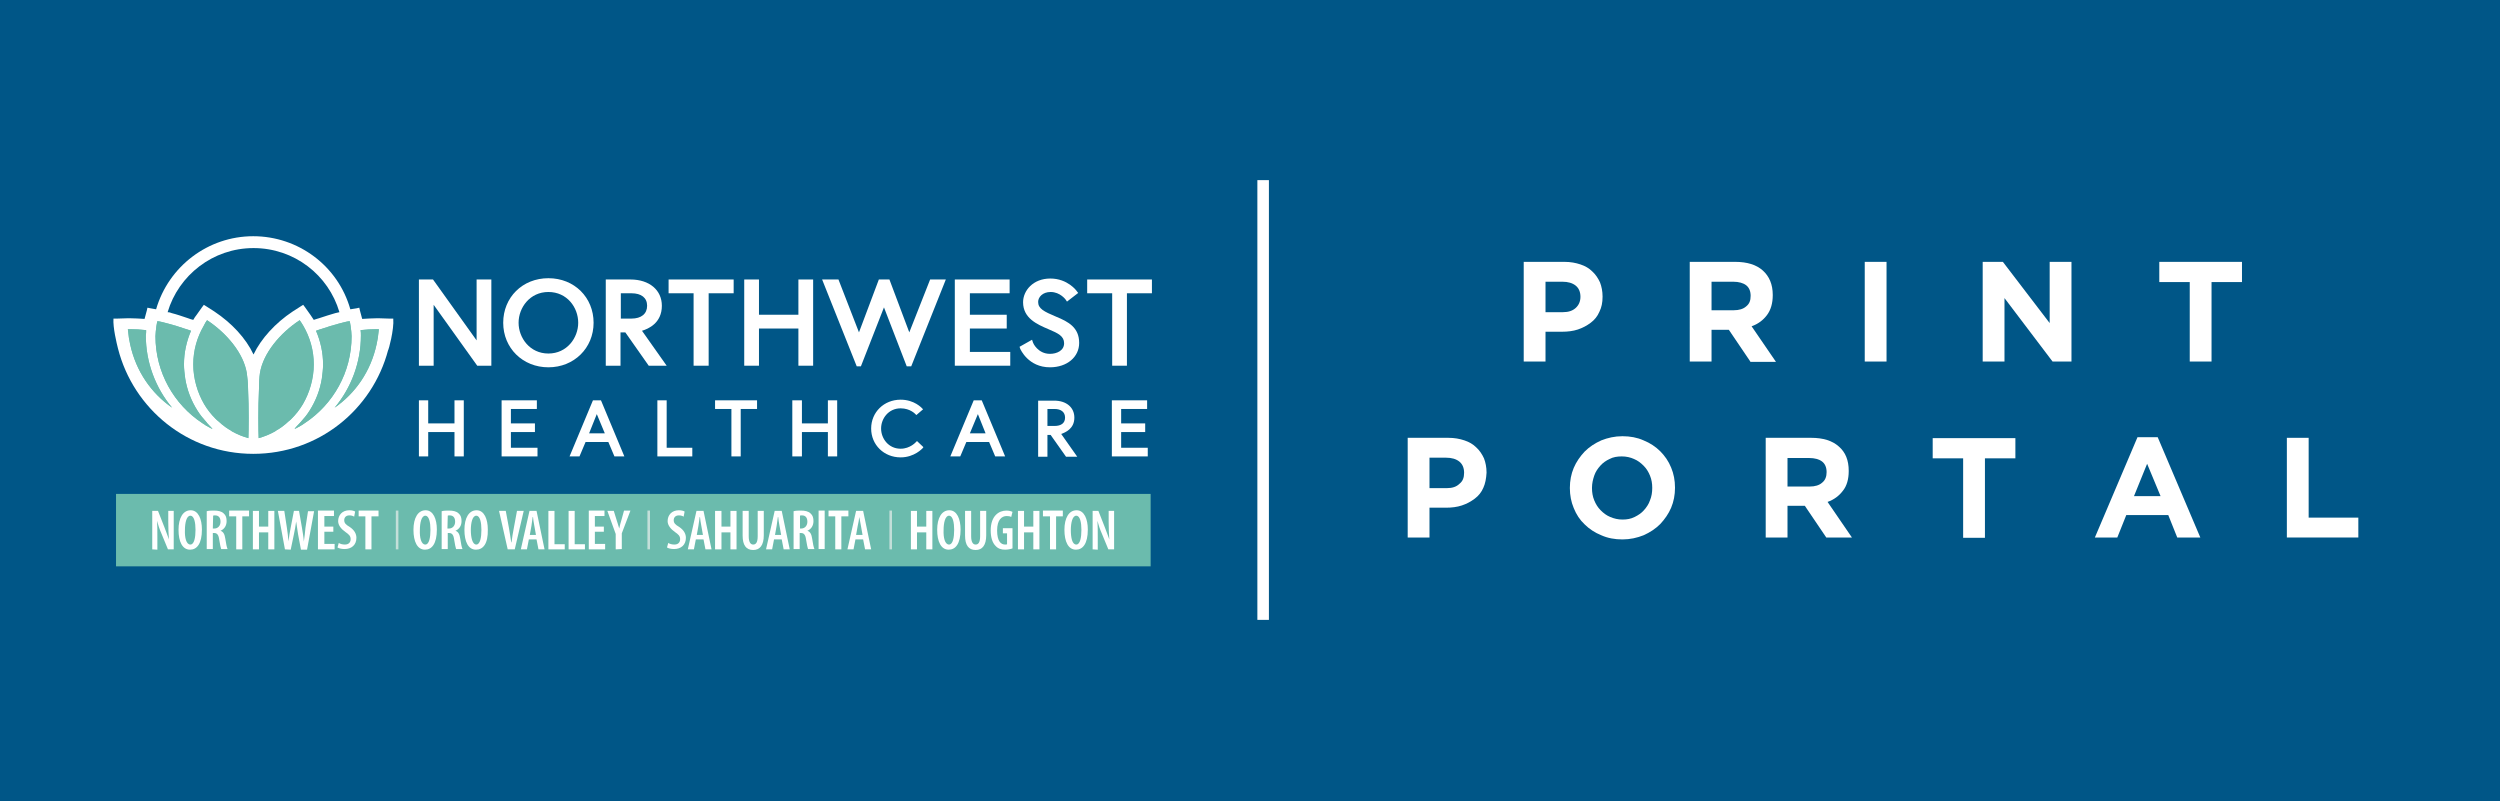 <?xml version="1.0" encoding="utf-8"?>
<!-- Generator: Adobe Illustrator 26.2.1, SVG Export Plug-In . SVG Version: 6.00 Build 0)  -->
<svg version="1.1" id="a" xmlns="http://www.w3.org/2000/svg" xmlns:xlink="http://www.w3.org/1999/xlink" x="0px" y="0px"
	 viewBox="0 0 780 250" style="enable-background:new 0 0 780 250;" xml:space="preserve">
<style type="text/css">
	.st0{fill:#005687;}
	.st1{fill:#FFFFFF;}
	.st2{fill:#6DC4BC;}
	.st3{fill:#6BBBAD;}
	.st4{fill:#C3DFD9;}
</style>
<g>
	<rect class="st0" width="780" height="250"/>
	<g>
		<rect x="392.8" y="56.7" class="st1" width="2.6" height="136.2"/>
		<path class="st1" d="M394.9,57.2v135.2h-1.6V57.2H394.9 M395.9,56.2h-3.6v137.2h3.6V56.2L395.9,56.2z"/>
	</g>
	<g>
		<g>
			<path class="st1" d="M499,97.3c-0.6,1.4-1.5,2.5-2.7,3.4s-2.5,1.6-4,2.1c-1.5,0.5-3.2,0.7-4.9,0.7h-5.2v9.3h-6.8V81.7h12.7
				c1.9,0,3.5,0.3,5,0.8s2.7,1.2,3.7,2.2c1,0.9,1.8,2.1,2.4,3.4c0.5,1.3,0.8,2.8,0.8,4.4v0.1C500,94.4,499.7,95.9,499,97.3L499,97.3
				L499,97.3z M493.1,92.6c0-1.5-0.5-2.7-1.5-3.5s-2.4-1.2-4.1-1.2h-5.3v9.5h5.4c1.7,0,3-0.4,4-1.3S493.1,94,493.1,92.6L493.1,92.6
				L493.1,92.6L493.1,92.6z"/>
			<path class="st1" d="M546.1,112.8l-6.7-9.9h-5.4v9.9h-6.8V81.7h14.2c3.7,0,6.6,0.9,8.6,2.7s3.1,4.3,3.1,7.6v0.1
				c0,2.5-0.6,4.6-1.8,6.2c-1.2,1.6-2.8,2.8-4.8,3.5l7.6,11.1H546.1L546.1,112.8z M546.2,92.3c0-1.5-0.5-2.6-1.4-3.3s-2.3-1.1-4-1.1
				h-6.8v8.9h6.9c1.7,0,3-0.4,3.9-1.2C545.8,94.8,546.2,93.8,546.2,92.3L546.2,92.3L546.2,92.3z"/>
			<path class="st1" d="M581.8,112.8V81.7h6.8v31.1L581.8,112.8L581.8,112.8z"/>
			<path class="st1" d="M640.4,112.8l-15-19.8v19.8h-6.8V81.7h6.3l14.6,19.1V81.7h6.8v31.1L640.4,112.8L640.4,112.8z"/>
			<path class="st1" d="M690,88v24.8h-6.8V88h-9.5v-6.3h25.8V88L690,88L690,88z"/>
		</g>
		<g>
			<path class="st1" d="M462.8,152.2c-0.6,1.4-1.5,2.5-2.7,3.4s-2.5,1.6-4,2.1c-1.5,0.5-3.2,0.7-4.9,0.7H446v9.3h-6.8v-31.1h12.7
				c1.9,0,3.5,0.3,5,0.8s2.7,1.2,3.7,2.2c1,0.9,1.8,2.1,2.4,3.4c0.5,1.3,0.8,2.8,0.8,4.4v0.1C463.7,149.3,463.4,150.9,462.8,152.2
				L462.8,152.2L462.8,152.2z M456.8,147.5c0-1.5-0.5-2.7-1.5-3.5c-1-0.8-2.4-1.2-4.1-1.2H446v9.5h5.4c1.7,0,3-0.4,4-1.4
				C456.4,150.1,456.8,149,456.8,147.5L456.8,147.5L456.8,147.5L456.8,147.5z"/>
			<path class="st1" d="M521.4,158.4c-0.8,1.9-2,3.6-3.4,5.1c-1.5,1.5-3.2,2.6-5.2,3.5c-2,0.8-4.2,1.3-6.6,1.3s-4.6-0.4-6.6-1.3
				c-2-0.8-3.8-2-5.2-3.4c-1.5-1.4-2.6-3.1-3.4-5.1c-0.8-1.9-1.2-4-1.2-6.2v-0.1c0-2.2,0.4-4.3,1.2-6.2c0.8-1.9,2-3.6,3.4-5.1
				c1.5-1.5,3.2-2.6,5.2-3.5c2-0.8,4.2-1.3,6.6-1.3s4.6,0.4,6.6,1.3c2,0.8,3.8,2,5.2,3.4s2.6,3.1,3.4,5.1c0.8,1.9,1.2,4,1.2,6.2v0.1
				C522.6,154.4,522.2,156.5,521.4,158.4L521.4,158.4L521.4,158.4z M515.5,152.2c0-1.3-0.2-2.6-0.7-3.8c-0.5-1.2-1.1-2.2-2-3.1
				s-1.8-1.6-3-2.1c-1.1-0.5-2.4-0.8-3.8-0.8s-2.7,0.2-3.8,0.8c-1.1,0.5-2.1,1.2-2.9,2.1s-1.5,1.9-1.9,3.1s-0.7,2.4-0.7,3.8v0.1
				c0,1.3,0.2,2.6,0.7,3.8c0.5,1.2,1.1,2.2,2,3.1s1.8,1.6,3,2.1s2.4,0.8,3.8,0.8s2.6-0.2,3.8-0.8s2.1-1.2,2.9-2.1s1.5-1.9,1.9-3.1
				C515.3,154.9,515.5,153.6,515.5,152.2L515.5,152.2L515.5,152.2L515.5,152.2z"/>
			<path class="st1" d="M569.8,167.7l-6.7-9.9h-5.4v9.9h-6.8v-31.1h14.2c3.7,0,6.6,0.9,8.6,2.7c2.1,1.8,3.1,4.3,3.1,7.6v0.1
				c0,2.5-0.6,4.6-1.8,6.1c-1.2,1.6-2.8,2.8-4.8,3.5l7.6,11.1L569.8,167.7L569.8,167.7z M569.9,147.3c0-1.5-0.5-2.6-1.4-3.3
				s-2.3-1.1-4-1.1h-6.8v8.9h6.9c1.7,0,3-0.4,3.9-1.2C569.5,149.8,569.9,148.7,569.9,147.3L569.9,147.3z"/>
			<path class="st1" d="M619.3,143v24.8h-6.8V143H603v-6.3h25.8v6.3H619.3L619.3,143z"/>
			<path class="st1" d="M679.3,167.7l-2.8-7h-13.1l-2.8,7h-7l13.3-31.3h6.3l13.3,31.3H679.3L679.3,167.7z M669.9,144.7l-4.1,10.1
				h8.3L669.9,144.7z"/>
			<path class="st1" d="M713.5,167.7v-31.1h6.8v24.9h15.5v6.2H713.5z"/>
		</g>
	</g>
	<g>
		<path class="st0" d="M79.1,141.6c-19.2,0-35.5-12.4-41.3-29.7c4,19.5,21,34.2,41.3,34.2s37.4-14.8,41.3-34.4
			C114.7,129.1,98.3,141.6,79.1,141.6"/>
		<path class="st1" d="M122.7,99.4h-0.4l0,0l-0.9,0l-3.1-0.1c-0.2,0-0.5,0-0.8,0c-1.2,0-2.7,0.1-4.5,0.2l-0.7-2.6l-0.2-0.9l-0.9,0.2
			l-1.9,0.3c-3.8-13.5-16.2-22.8-30.3-22.8s-26.4,9.4-30.3,22.8L47,96.2L46,96l-0.2,0.9l-0.7,2.6c-1.7-0.1-3.2-0.2-4.5-0.2
			c-0.2,0-0.5,0-0.8,0l-3.2,0.1l-1,0c-0.1,0-0.2,0-0.2,0c-0.2,2.8,1,7.7,1.4,9.3c4.8,18.9,21.8,32.9,42.2,32.9s37.2-13.8,42.1-32.4
			v0.1C121.2,109.3,123,102.9,122.7,99.4"/>
		<path class="st2" d="M64.4,131.7c-1-1.1-2-2.3-2.8-3.6c-1.9-3-3.2-6.3-3.8-9.9c-0.2-1.5-0.4-3-0.4-4.5c0-3.7,0.8-7.2,2.2-10.5
			c-0.6-0.2-1.3-0.5-2.1-0.7c-1.5-0.5-3.3-1.1-4.9-1.5c-1.2-0.3-2.5-0.7-3.5-0.8c0,0,0,0.1-0.1,0.4c-0.1,0.5-0.3,1.6-0.4,2.8
			c0,0.5-0.1,1-0.1,1.5c0,11.3,5.8,21.3,14.6,27.1c0.7,0.5,1.5,1,2.3,1.4c0.2,0.1,0.7,0.4,0.9,0.4C65.7,133.1,64.8,132.3,64.4,131.7
			"/>
		<path class="st2" d="M45.6,103c-1.7-0.2-3.5-0.3-5-0.3c-0.2,0-0.5,0-0.7,0c0,0,0,0.3,0.1,0.9c0.1,1.2,0.3,2.5,0.6,3.8
			c1.8,8.4,6.6,15.3,13.1,19.8c-5.2-6.2-8.2-14.2-8.2-22.5C45.6,104.1,45.6,103.5,45.6,103"/>
		<path class="st2" d="M77,116.4c-1-6.2-6.3-12.5-12.4-16.5c-0.4,0.5-0.7,1.1-1,1.7c-2.1,3.6-3.3,7.7-3.3,12.1s1.3,8.8,3.4,12.4
			c1,1.7,2.2,3.2,3.6,4.6c0.2,0.2,0.5,0.5,0.8,0.7c0.7,0.7,1.5,1.3,2.3,1.9c0,0,0,0,0,0c0.3,0.2,0.6,0.4,0.9,0.6
			c0.4,0.2,0.7,0.4,1.1,0.7c1.6,0.9,3.3,1.6,5.1,2.1c0.1-2.4,0.2-9.3-0.1-15.2C77.4,119.5,77.2,117.8,77,116.4"/>
		<path class="st2" d="M93.8,131.7c1-1.1,2-2.3,2.8-3.6c1.9-3,3.2-6.3,3.8-9.9c0.2-1.5,0.4-3,0.4-4.5c0-3.7-0.8-7.2-2.2-10.5
			c0.6-0.2,1.3-0.5,2.1-0.7c1.5-0.5,3.3-1.1,4.9-1.5c1.2-0.3,2.5-0.7,3.5-0.8c0,0,0,0.1,0.1,0.4c0.1,0.5,0.3,1.6,0.4,2.8
			c0,0.5,0.1,1,0.1,1.5c0,11.3-5.8,21.3-14.6,27.1c-0.7,0.5-1.5,1-2.3,1.4c-0.2,0.1-0.7,0.4-0.9,0.4
			C92.4,133.1,93.3,132.3,93.8,131.7"/>
		<path class="st2" d="M112.5,103c1.7-0.2,3.5-0.3,5-0.3c0.2,0,0.4,0,0.7,0c0,0,0,0.3-0.1,0.9c-0.1,1.2-0.3,2.5-0.6,3.8
			c-1.8,8.4-6.6,15.3-13.1,19.8c5.2-6.2,8.2-14.2,8.2-22.5C112.6,104.1,112.6,103.5,112.5,103"/>
		<path class="st2" d="M81.1,116.4c1-6.2,6.3-12.5,12.4-16.5c0.4,0.5,0.7,1.1,1.1,1.7c2.1,3.6,3.3,7.7,3.3,12.1s-1.3,8.8-3.4,12.4
			c-1,1.7-2.2,3.2-3.6,4.6c-0.2,0.2-0.5,0.5-0.8,0.7c-0.7,0.7-1.5,1.3-2.3,1.9c0,0,0,0,0,0c-0.3,0.2-0.6,0.4-0.9,0.6
			c-0.4,0.2-0.7,0.4-1.1,0.7c-1.6,0.9-3.3,1.6-5.1,2.1c-0.1-2.4-0.2-9.3,0.1-15.2C80.8,119.5,80.9,117.8,81.1,116.4"/>
		<path class="st3" d="M64.4,131.7c-1-1.1-2-2.3-2.8-3.6c-1.9-3-3.2-6.3-3.8-9.9c-0.2-1.5-0.4-3-0.4-4.5c0-3.7,0.8-7.2,2.2-10.5
			c-0.6-0.2-1.3-0.5-2.1-0.7c-1.5-0.5-3.3-1.1-4.9-1.5c-1.2-0.3-2.5-0.7-3.5-0.8c0,0,0,0.1-0.1,0.4c-0.1,0.5-0.3,1.6-0.4,2.8
			c0,0.5-0.1,1-0.1,1.5c0,11.3,5.8,21.3,14.6,27.1c0.7,0.5,1.5,1,2.3,1.4c0.2,0.1,0.7,0.4,0.9,0.4C65.7,133.1,64.8,132.3,64.4,131.7
			"/>
		<path class="st3" d="M45.6,103c-1.7-0.2-3.5-0.3-5-0.3c-0.2,0-0.5,0-0.7,0c0,0,0,0.3,0.1,0.9c0.1,1.2,0.3,2.5,0.6,3.8
			c1.8,8.4,6.6,15.3,13.1,19.8c-5.2-6.2-8.2-14.2-8.2-22.5C45.6,104.1,45.6,103.5,45.6,103"/>
		<path class="st3" d="M77,116.4c-1-6.2-6.3-12.5-12.4-16.5c-0.4,0.5-0.7,1.1-1,1.7c-2.1,3.6-3.3,7.7-3.3,12.1s1.3,8.8,3.4,12.4
			c1,1.7,2.2,3.2,3.6,4.6c0.2,0.2,0.5,0.5,0.8,0.7c0.7,0.7,1.5,1.3,2.3,1.9c0,0,0,0,0,0c0.3,0.2,0.6,0.4,0.9,0.6
			c0.4,0.2,0.7,0.4,1.1,0.7c1.6,0.9,3.3,1.6,5.1,2.1c0.1-2.4,0.2-9.3-0.1-15.2C77.4,119.5,77.2,117.8,77,116.4"/>
		<path class="st3" d="M93.8,131.7c1-1.1,2-2.3,2.8-3.6c1.9-3,3.2-6.3,3.8-9.9c0.2-1.5,0.4-3,0.4-4.5c0-3.7-0.8-7.2-2.2-10.5
			c0.6-0.2,1.3-0.5,2.1-0.7c1.5-0.5,3.3-1.1,4.9-1.5c1.2-0.3,2.5-0.7,3.5-0.8c0,0,0,0.1,0.1,0.4c0.1,0.5,0.3,1.6,0.4,2.8
			c0,0.5,0.1,1,0.1,1.5c0,11.3-5.8,21.3-14.6,27.1c-0.7,0.5-1.5,1-2.3,1.4c-0.2,0.1-0.7,0.4-0.9,0.4
			C92.4,133.1,93.3,132.3,93.8,131.7"/>
		<path class="st3" d="M112.5,103c1.7-0.2,3.5-0.3,5-0.3c0.2,0,0.4,0,0.7,0c0,0,0,0.3-0.1,0.9c-0.1,1.2-0.3,2.5-0.6,3.8
			c-1.8,8.4-6.6,15.3-13.1,19.8c5.2-6.2,8.2-14.2,8.2-22.5C112.6,104.1,112.6,103.5,112.5,103"/>
		<path class="st3" d="M81.1,116.4c1-6.2,6.3-12.5,12.4-16.5c0.4,0.5,0.7,1.1,1.1,1.7c2.1,3.6,3.3,7.7,3.3,12.1s-1.3,8.8-3.4,12.4
			c-1,1.7-2.2,3.2-3.6,4.6c-0.2,0.2-0.5,0.5-0.8,0.7c-0.7,0.7-1.5,1.3-2.3,1.9c0,0,0,0,0,0c-0.3,0.2-0.6,0.4-0.9,0.6
			c-0.4,0.2-0.7,0.4-1.1,0.7c-1.6,0.9-3.3,1.6-5.1,2.1c-0.1-2.4-0.2-9.3,0.1-15.2C80.8,119.5,80.9,117.8,81.1,116.4"/>
		<path class="st0" d="M53.6,97.7c1.6,0.4,3.3,1,5.1,1.6c0.5,0.2,1.1,0.4,1.6,0.5c0.3-0.6,0.7-1.1,1-1.5l1.7-2.4l0.6-0.8l0.8,0.5
			l2.5,1.6c5.4,3.6,9.8,8.3,12.2,13.4c2.4-5,6.8-9.8,12.2-13.4l2.5-1.6l0.8-0.5l0.6,0.8l1.7,2.4c0.3,0.5,0.7,1,1,1.5
			c0.5-0.2,1-0.3,1.6-0.5c1.9-0.6,3.6-1.2,5.1-1.6c0.5-0.1,0.9-0.2,1.3-0.3c-3.4-11.6-14.1-20-26.8-20s-23.4,8.5-26.8,20
			C52.7,97.4,53.2,97.5,53.6,97.7"/>
		<polygon class="st1" points="148.7,106.2 135.1,87.2 130.7,87.2 130.7,114.1 135.3,114.1 135.3,95.1 148.9,114.1 153.3,114.1 
			153.3,87.2 148.7,87.2 		"/>
		<path class="st1" d="M171.1,86.8c-8.1,0-14.1,6-14.1,13.9s6.1,13.9,14.1,13.9s14.1-6,14.1-13.9S179.2,86.8,171.1,86.8
			 M180.4,100.7c0,4.7-3.5,9.6-9.3,9.6s-9.3-4.9-9.3-9.6s3.5-9.6,9.3-9.6S180.4,95.9,180.4,100.7"/>
		<path class="st1" d="M206.5,95.4c0-4.9-3.9-8.2-9.8-8.2H189v26.9h4.6v-10.4h1.5l7.3,10.4h5.6l-7.7-10.9
			C202.3,102.6,206.5,100.8,206.5,95.4 M201.9,95.4c0,2.5-1.8,4-4.9,4h-3.3v-7.9h3.3C200.1,91.5,201.9,92.9,201.9,95.4"/>
		<polygon class="st1" points="208.6,91.5 216.4,91.5 216.4,114.1 221.1,114.1 221.1,91.5 228.9,91.5 228.9,87.2 208.6,87.2 		"/>
		<polygon class="st1" points="249.1,98.2 236.8,98.2 236.8,87.2 232.2,87.2 232.2,114.1 236.8,114.1 236.8,102.5 249.1,102.5 
			249.1,114.1 253.7,114.1 253.7,87.2 249.1,87.2 		"/>
		<polygon class="st1" points="302.6,102.5 314.1,102.5 314.1,98.2 302.6,98.2 302.6,91.5 315,91.5 315,87.2 297.9,87.2 
			297.9,114.1 315.2,114.1 315.2,109.8 302.6,109.8 		"/>
		<path class="st1" d="M329.5,98.8c-3.8-1.6-5.6-2.5-5.6-4.6c0-1.5,1.4-3.1,3.9-3.1c3,0,4.7,2.4,4.7,2.4l0.4,0.6l3.5-2.7l-0.4-0.5
			c-0.1-0.2-2.9-4-8.3-4s-8.5,3.8-8.5,7.4c0,5,4.4,6.9,7.9,8.4c3.1,1.3,4.9,2.2,4.9,4.4c0,2.3-2.3,3.3-4.4,3.3
			c-3.8,0-5.3-3.4-5.3-3.5L322,106l-3.9,2.2l0.2,0.6c0.1,0.2,2.5,5.8,9.3,5.8c5.3,0,9.1-3.2,9.1-7.6
			C336.7,102.2,333.4,100.4,329.5,98.8"/>
		<polygon class="st1" points="339.2,87.2 339.2,91.5 347,91.5 347,114.1 351.6,114.1 351.6,91.5 359.4,91.5 359.4,87.2 		"/>
		<polygon class="st1" points="268.6,114.3 275.8,95.9 282.9,114.3 284.3,114.3 295.1,87.2 290.2,87.2 283.7,103.7 277.5,87.2 
			274.2,87.2 268,103.7 261.6,87.2 256.5,87.2 267.3,114.3 		"/>
		<polygon class="st1" points="141.8,132.1 133.6,132.1 133.6,124.9 130.7,124.9 130.7,142.4 133.6,142.4 133.6,134.8 141.8,134.8 
			141.8,142.4 144.7,142.4 144.7,124.9 141.8,124.9 		"/>
		<polygon class="st1" points="159.4,134.8 166.9,134.8 166.9,132.1 159.4,132.1 159.4,127.6 167.5,127.6 167.5,124.9 156.5,124.9 
			156.5,142.4 167.7,142.4 167.7,139.7 159.4,139.7 		"/>
		<path class="st1" d="M185,124.9l-7.3,17.5h3.1l1.9-4.5h7.1l1.9,4.5h3.1l-7.3-17.5H185L185,124.9z M188.7,135.2h-4.9l2.4-6
			L188.7,135.2L188.7,135.2z"/>
		<polygon class="st1" points="208,124.9 205.1,124.9 205.1,142.4 216,142.4 216,139.7 208,139.7 		"/>
		<polygon class="st1" points="223.1,127.6 228.2,127.6 228.2,142.4 231.1,142.4 231.1,127.6 236.2,127.6 236.2,124.9 223.1,124.9 
					"/>
		<polygon class="st1" points="258.3,132.1 250.2,132.1 250.2,124.9 247.2,124.9 247.2,142.4 250.2,142.4 250.2,134.8 258.3,134.8 
			258.3,142.4 261.2,142.4 261.2,124.9 258.3,124.9 		"/>
		<path class="st1" d="M285.8,137.9c0,0-1.8,2.1-4.8,2.1c-3.8,0-6.1-3.2-6.1-6.3s2.3-6.3,6.1-6.3c3,0,4.6,1.8,4.6,1.8l0.3,0.3
			l2.1-1.8l-0.3-0.3c-0.1-0.1-2.4-2.7-6.7-2.7c-5.2,0-9.2,3.9-9.2,9s4,9,9.2,9c4.3,0,6.8-2.8,6.9-2.9l0.2-0.3l-2-1.9L285.8,137.9
			L285.8,137.9z"/>
		<path class="st1" d="M303.8,124.9l-7.3,17.5h3.1l1.9-4.5h7.1l1.9,4.5h3.1l-7.3-17.5H303.8z M307.5,135.2h-4.9l2.5-6L307.5,135.2
			L307.5,135.2z"/>
		<path class="st1" d="M335.2,130.3c0-3.2-2.5-5.3-6.3-5.3h-5v17.5h2.9v-6.8h1l4.8,6.8h3.5l-5-7.1
			C332.4,134.9,335.2,133.8,335.2,130.3 M332.3,130.3c0,1.7-1.2,2.6-3.3,2.6h-2.2v-5.3h2.2C331.1,127.6,332.3,128.6,332.3,130.3"/>
		<polygon class="st1" points="349.8,139.7 349.8,134.8 357.3,134.8 357.3,132.1 349.8,132.1 349.8,127.6 357.9,127.6 357.9,124.9 
			346.9,124.9 346.9,142.4 358.1,142.4 358.1,139.7 		"/>
		<rect x="36.2" y="154.1" class="st3" width="322.8" height="22.6"/>
		<path class="st1" d="M47.5,171.4v-12h1.8l2,5.1c0.4,1.1,1,2.6,1.4,3.8h0c-0.1-1.5-0.2-3.4-0.2-5.5v-3.4h1.7v12h-1.8l-2.1-5.1
			c-0.5-1.1-1-2.6-1.3-3.8h0c0.1,1.4,0.1,3.1,0.1,5.6v3.4L47.5,171.4L47.5,171.4z"/>
		<path class="st1" d="M59.3,171.5c-2.4,0-3.6-2.5-3.6-6.2s1.4-6.1,3.8-6.1s3.5,2.8,3.5,6C63,169.7,61.4,171.5,59.3,171.5
			L59.3,171.5L59.3,171.5z M59.4,169.9c1.2,0,1.6-2.2,1.6-4.6c0-2.2-0.4-4.4-1.6-4.4s-1.7,2.2-1.7,4.5
			C57.6,167.7,58.1,169.9,59.4,169.9L59.4,169.9L59.4,169.9z"/>
		<path class="st1" d="M64.5,159.5c0.7-0.2,1.5-0.2,2.3-0.2c1.2,0,2.3,0.2,3,0.9c0.7,0.6,0.9,1.4,0.9,2.4c0,1.4-0.7,2.5-1.9,3v0
			c0.9,0.3,1.3,1.1,1.5,2.5c0.2,1.5,0.5,2.8,0.7,3.2h-2c-0.1-0.3-0.4-1.5-0.6-2.9c-0.2-1.6-0.7-2.1-1.6-2.1h-0.4v5h-1.9L64.5,159.5
			L64.5,159.5z M66.4,164.9h0.5c1.1,0,1.9-0.9,1.9-2.1s-0.5-2-1.7-2c-0.2,0-0.5,0-0.6,0.1L66.4,164.9L66.4,164.9z"/>
		<polygon class="st1" points="73.7,161.1 71.5,161.1 71.5,159.3 77.7,159.3 77.7,161.1 75.6,161.1 75.6,171.4 73.7,171.4 		"/>
		<polygon class="st1" points="80.8,159.4 80.8,164.3 83.7,164.3 83.7,159.4 85.6,159.4 85.6,171.4 83.7,171.4 83.7,166.1 
			80.8,166.1 80.8,171.4 78.9,171.4 78.9,159.4 		"/>
		<path class="st1" d="M88.9,171.4l-2.2-12h2l0.8,5.2c0.2,1.4,0.4,2.8,0.5,4.3H90c0.2-1.5,0.4-2.8,0.7-4.3l1-5.2h1.6l0.9,5.2
			c0.2,1.4,0.5,2.7,0.6,4.4h0c0.2-1.6,0.4-2.9,0.5-4.3l0.8-5.2h1.9l-2.2,12h-1.9l-0.9-4.8c-0.2-1.2-0.4-2.6-0.6-4h0
			c-0.2,1.4-0.4,2.7-0.7,4l-1,4.8L88.9,171.4L88.9,171.4z"/>
		<polygon class="st1" points="104,165.9 101.2,165.9 101.2,169.7 104.4,169.7 104.4,171.4 99.2,171.4 99.2,159.3 104.2,159.3 
			104.2,161 101.2,161 101.2,164.3 104,164.3 		"/>
		<path class="st1" d="M105.7,169.4c0.4,0.3,1.2,0.5,1.9,0.5c1.2,0,1.8-0.7,1.8-1.7s-0.6-1.5-1.6-2.2c-1.3-0.9-2.3-2.1-2.3-3.4
			c0-1.9,1.3-3.4,3.5-3.4c0.8,0,1.5,0.2,1.8,0.4l-0.3,1.6c-0.3-0.2-0.8-0.4-1.5-0.4c-1.1,0-1.6,0.7-1.6,1.5c0,0.9,0.5,1.4,1.7,2.1
			c1.5,1,2.1,2.2,2.1,3.4c0,2.2-1.5,3.5-3.7,3.5c-0.9,0-1.8-0.2-2.2-0.5L105.7,169.4L105.7,169.4z"/>
		<polygon class="st1" points="114,161.1 111.9,161.1 111.9,159.3 118.1,159.3 118.1,161.1 115.9,161.1 115.9,171.4 114,171.4 		"/>
		<rect x="123.5" y="159.3" class="st4" width="0.8" height="12.1"/>
		<path class="st1" d="M132.6,171.5c-2.4,0-3.6-2.5-3.6-6.2s1.4-6.1,3.8-6.1s3.5,2.8,3.5,6C136.3,169.7,134.7,171.5,132.6,171.5
			L132.6,171.5L132.6,171.5z M132.7,169.9c1.2,0,1.6-2.2,1.6-4.6c0-2.2-0.4-4.4-1.6-4.4s-1.7,2.2-1.7,4.5
			C130.9,167.7,131.4,169.9,132.7,169.9L132.7,169.9L132.7,169.9z"/>
		<path class="st1" d="M137.8,159.5c0.7-0.2,1.5-0.2,2.3-0.2c1.2,0,2.3,0.2,3,0.9c0.7,0.6,0.9,1.4,0.9,2.4c0,1.4-0.7,2.5-1.9,3v0
			c0.9,0.3,1.3,1.1,1.5,2.5c0.2,1.5,0.5,2.8,0.7,3.2h-2c-0.1-0.3-0.4-1.5-0.6-2.9c-0.2-1.6-0.7-2.1-1.6-2.1h-0.4v5h-1.9L137.8,159.5
			L137.8,159.5z M139.6,164.9h0.5c1.1,0,1.9-0.9,1.9-2.1s-0.5-2-1.7-2c-0.2,0-0.5,0-0.6,0.1L139.6,164.9L139.6,164.9z"/>
		<path class="st1" d="M148.5,171.5c-2.4,0-3.6-2.5-3.6-6.2s1.4-6.1,3.8-6.1s3.5,2.8,3.5,6C152.3,169.7,150.7,171.5,148.5,171.5
			L148.5,171.5L148.5,171.5z M148.6,169.9c1.2,0,1.6-2.2,1.6-4.6c0-2.2-0.4-4.4-1.6-4.4s-1.7,2.2-1.7,4.5
			C146.9,167.7,147.4,169.9,148.6,169.9L148.6,169.9L148.6,169.9z"/>
		<path class="st1" d="M158.4,171.4l-2.7-12h2.1l1,5.4c0.2,1.3,0.5,2.9,0.7,4.4h0.1c0.2-1.5,0.4-3,0.7-4.4l1-5.4h2.1l-2.8,12
			L158.4,171.4L158.4,171.4z"/>
		<path class="st1" d="M165,168.3l-0.6,3.1h-1.9l2.7-12h2.2l2.5,12H168l-0.6-3.1H165L165,168.3z M167.2,166.8l-0.5-2.8
			c-0.2-0.8-0.3-1.9-0.4-2.7h-0.1c-0.1,0.8-0.3,2-0.4,2.8l-0.5,2.8H167.2L167.2,166.8z"/>
		<polygon class="st1" points="171.1,159.4 173,159.4 173,169.8 176.2,169.8 176.2,171.4 171.1,171.4 		"/>
		<polygon class="st1" points="177.4,159.4 179.3,159.4 179.3,169.8 182.5,169.8 182.5,171.4 177.4,171.4 		"/>
		<polygon class="st1" points="188.4,165.9 185.6,165.9 185.6,169.7 188.8,169.7 188.8,171.4 183.7,171.4 183.7,159.3 188.6,159.3 
			188.6,161 185.6,161 185.6,164.3 188.4,164.3 		"/>
		<path class="st1" d="M192.1,171.4v-4.8l-2.6-7.2h2l0.9,2.9c0.3,0.8,0.5,1.7,0.8,2.6h0c0.2-0.9,0.4-1.8,0.7-2.7l0.8-2.9h2l-2.7,7.1
			v4.9L192.1,171.4L192.1,171.4z"/>
		<rect x="202" y="159.3" class="st4" width="0.8" height="12.1"/>
		<path class="st1" d="M208.5,169.4c0.4,0.3,1.2,0.5,1.9,0.5c1.2,0,1.8-0.7,1.8-1.7s-0.6-1.5-1.6-2.2c-1.3-0.9-2.3-2.1-2.3-3.4
			c0-1.9,1.3-3.4,3.5-3.4c0.8,0,1.5,0.2,1.8,0.4l-0.3,1.6c-0.3-0.2-0.8-0.4-1.5-0.4c-1.1,0-1.6,0.7-1.6,1.5c0,0.9,0.5,1.4,1.7,2.1
			c1.5,1,2.1,2.2,2.1,3.4c0,2.2-1.5,3.5-3.7,3.5c-0.9,0-1.8-0.2-2.2-0.5L208.5,169.4L208.5,169.4z"/>
		<path class="st1" d="M217.1,168.3l-0.6,3.1h-1.9l2.7-12h2.2l2.5,12h-1.9l-0.6-3.1H217.1L217.1,168.3z M219.3,166.8l-0.5-2.8
			c-0.2-0.8-0.3-1.9-0.4-2.7h-0.1c-0.1,0.8-0.3,2-0.4,2.8l-0.5,2.8H219.3z"/>
		<polygon class="st1" points="225.1,159.4 225.1,164.3 227.9,164.3 227.9,159.4 229.8,159.4 229.8,171.4 227.9,171.4 227.9,166.1 
			225.1,166.1 225.1,171.4 223.1,171.4 223.1,159.4 		"/>
		<path class="st1" d="M233.6,159.4v7.9c0,1.9,0.6,2.6,1.4,2.6c0.8,0,1.4-0.6,1.4-2.6v-7.9h1.9v7.6c0,3.1-1.2,4.6-3.3,4.6
			c-2.2,0-3.3-1.5-3.3-4.5v-7.7L233.6,159.4L233.6,159.4z"/>
		<path class="st1" d="M241.5,168.3l-0.6,3.1H239l2.7-12h2.2l2.5,12h-1.9l-0.6-3.1H241.5L241.5,168.3z M243.7,166.8l-0.5-2.8
			c-0.2-0.8-0.3-1.9-0.4-2.7h-0.1c-0.1,0.8-0.3,2-0.4,2.8l-0.5,2.8H243.7z"/>
		<path class="st1" d="M247.6,159.5c0.7-0.2,1.5-0.2,2.3-0.2c1.2,0,2.3,0.2,3,0.9c0.7,0.6,0.9,1.4,0.9,2.4c0,1.4-0.7,2.5-1.9,3v0
			c0.9,0.3,1.3,1.1,1.5,2.5c0.2,1.5,0.5,2.8,0.7,3.2h-2c-0.1-0.3-0.4-1.5-0.6-2.9c-0.2-1.6-0.7-2.1-1.6-2.1h-0.4v5h-1.9L247.6,159.5
			L247.6,159.5z M249.5,164.9h0.5c1.1,0,1.9-0.9,1.9-2.1s-0.5-2-1.7-2c-0.2,0-0.5,0-0.6,0.1V164.9z"/>
		<rect x="255.4" y="159.3" class="st1" width="1.9" height="12"/>
		<polygon class="st1" points="260.6,161.1 258.5,161.1 258.5,159.3 264.7,159.3 264.7,161.1 262.5,161.1 262.5,171.4 260.6,171.4 
					"/>
		<path class="st1" d="M266.9,168.3l-0.6,3.1h-1.9l2.7-12h2.2l2.5,12h-1.9l-0.6-3.1H266.9z M269.1,166.8l-0.5-2.8
			c-0.2-0.8-0.3-1.9-0.5-2.7h0c-0.1,0.8-0.3,2-0.5,2.8l-0.5,2.8H269.1L269.1,166.8z"/>
		<rect x="277.5" y="159.3" class="st4" width="0.8" height="12.1"/>
		<polygon class="st1" points="286.1,159.4 286.1,164.3 289,164.3 289,159.4 290.9,159.4 290.9,171.4 289,171.4 289,166.1 
			286.1,166.1 286.1,171.4 284.2,171.4 284.2,159.4 		"/>
		<path class="st1" d="M296,171.5c-2.4,0-3.6-2.5-3.6-6.2s1.4-6.1,3.8-6.1s3.5,2.8,3.5,6C299.7,169.7,298.1,171.5,296,171.5
			L296,171.5L296,171.5z M296.1,169.9c1.2,0,1.6-2.2,1.6-4.6c0-2.2-0.4-4.4-1.6-4.4s-1.7,2.2-1.7,4.5
			C294.3,167.7,294.8,169.9,296.1,169.9L296.1,169.9L296.1,169.9z"/>
		<path class="st1" d="M303,159.4v7.9c0,1.9,0.6,2.6,1.4,2.6c0.8,0,1.4-0.6,1.4-2.6v-7.9h1.9v7.6c0,3.1-1.2,4.6-3.3,4.6
			c-2.2,0-3.3-1.5-3.3-4.5v-7.7L303,159.4L303,159.4z"/>
		<path class="st1" d="M315.9,171.1c-0.5,0.2-1.5,0.4-2.3,0.4c-1.2,0-2.2-0.3-3-1.2c-1-1-1.5-2.7-1.5-4.8c0-4.5,2.5-6.2,4.9-6.2
			c0.8,0,1.5,0.2,1.9,0.4l-0.4,1.6c-0.3-0.2-0.8-0.3-1.4-0.3c-1.5,0-3,1.1-3,4.5s1.2,4.4,2.5,4.4c0.3,0,0.5,0,0.6-0.1v-3.4h-1.3
			v-1.6h3L315.9,171.1L315.9,171.1z"/>
		<polygon class="st1" points="319.5,159.4 319.5,164.3 322.4,164.3 322.4,159.4 324.3,159.4 324.3,171.4 322.4,171.4 322.4,166.1 
			319.5,166.1 319.5,171.4 317.6,171.4 317.6,159.4 		"/>
		<polygon class="st1" points="327.6,161.1 325.4,161.1 325.4,159.3 331.6,159.3 331.6,161.1 329.5,161.1 329.5,171.4 327.6,171.4 
					"/>
		<path class="st1" d="M335.7,171.5c-2.4,0-3.6-2.5-3.6-6.2s1.4-6.1,3.8-6.1s3.5,2.8,3.5,6C339.4,169.7,337.8,171.5,335.7,171.5
			L335.7,171.5L335.7,171.5z M335.8,169.9c1.2,0,1.6-2.2,1.6-4.6c0-2.2-0.4-4.4-1.6-4.4s-1.7,2.2-1.7,4.5
			C334.1,167.7,334.5,169.9,335.8,169.9L335.8,169.9L335.8,169.9z"/>
		<path class="st1" d="M340.9,171.4v-12h1.8l2,5.1c0.4,1.1,1,2.6,1.4,3.8h0c-0.1-1.5-0.2-3.4-0.2-5.5v-3.4h1.7v12h-1.8l-2.1-5.1
			c-0.5-1.1-1-2.6-1.3-3.8h0c0.1,1.4,0.1,3.1,0.1,5.6v3.4L340.9,171.4L340.9,171.4z"/>
	</g>
</g>
</svg>
